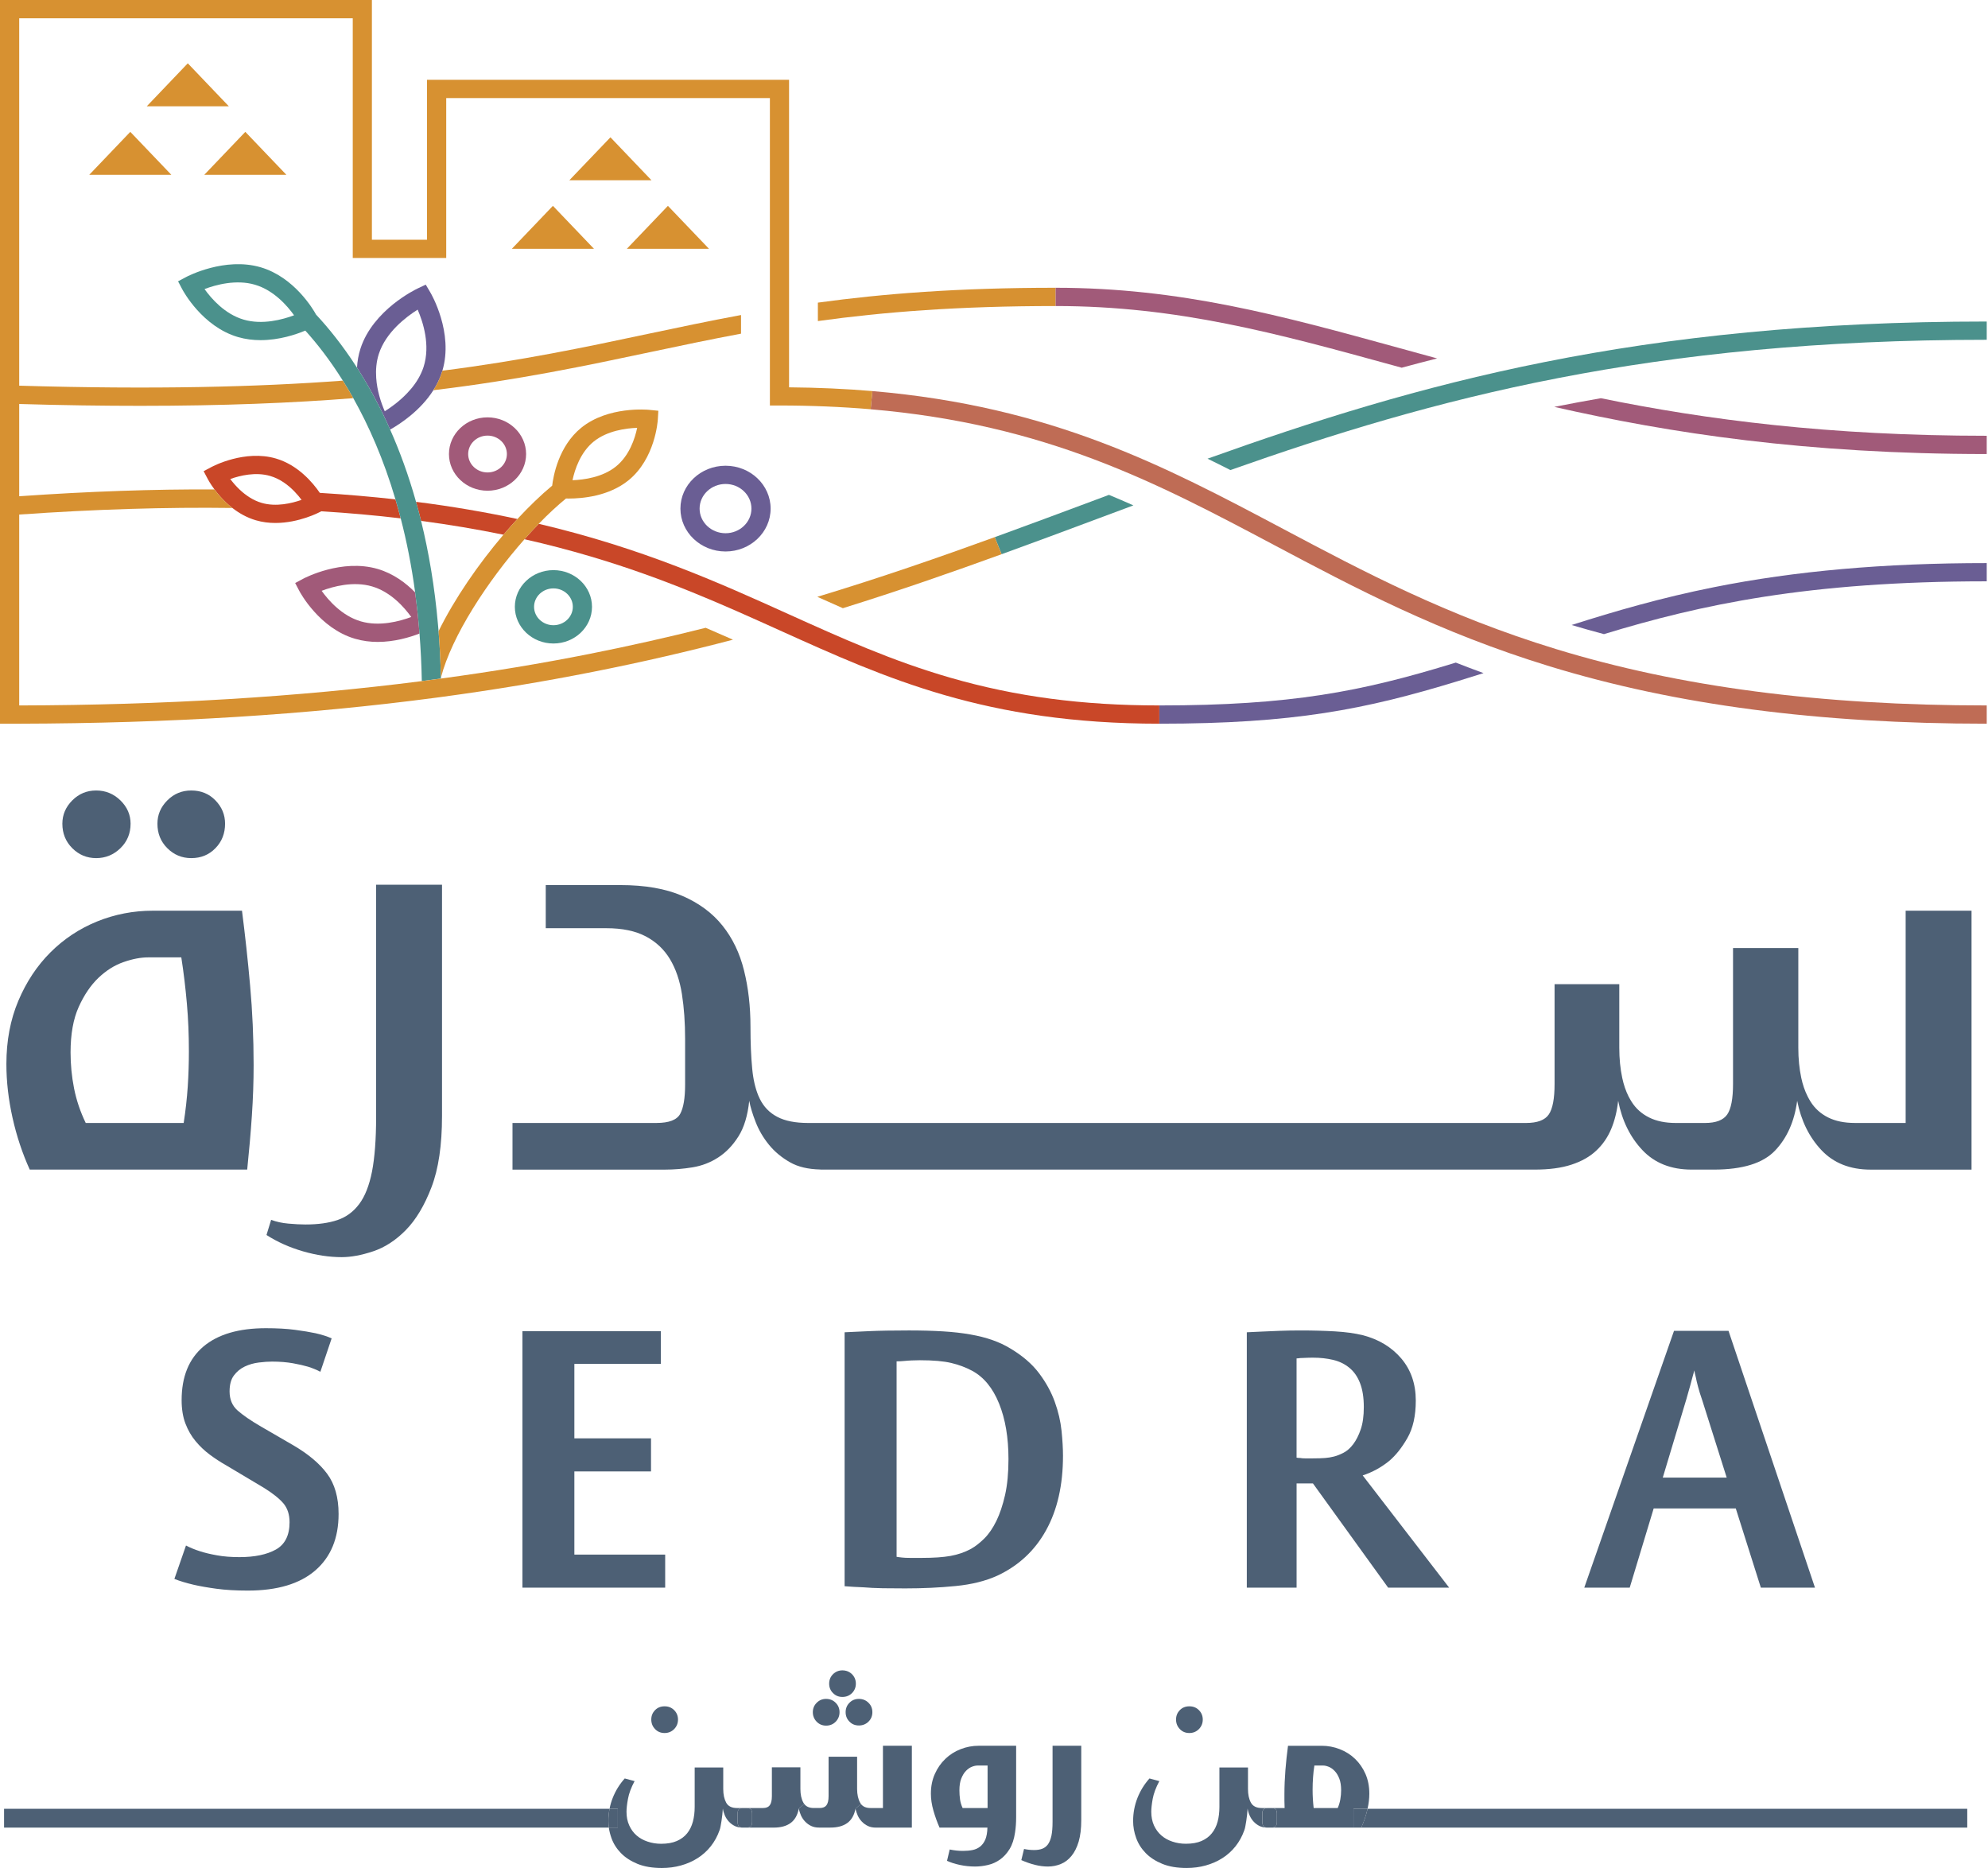 <svg width="149" height="140" viewBox="0 0 149 140" fill="none" xmlns="http://www.w3.org/2000/svg">
<path d="M148.905 52.87V54.239C136.315 54.239 125.61 52.834 116.17 49.946C107.838 47.396 101.56 44.067 95.485 40.843C86.718 36.194 78.437 31.8 65.254 30.673L65.383 29.31C78.868 30.462 87.28 34.926 96.187 39.648C102.198 42.839 108.416 46.135 116.611 48.642C125.905 51.486 136.468 52.87 148.905 52.87Z" fill="#BF6C55"/>
<path d="M128.488 44.003C124.516 44.795 121.056 45.802 117.791 46.842C118.589 47.081 119.396 47.307 120.215 47.526C127.428 45.326 135.492 43.568 148.905 43.568V42.202C141.227 42.2 134.55 42.789 128.488 44.003Z" fill="#6A5E94"/>
<path d="M108.815 49.75C102.036 51.819 96.787 52.87 86.891 52.87V54.239C96.979 54.239 102.334 53.166 109.255 51.051C109.908 50.853 110.552 50.652 111.191 50.448C110.483 50.19 109.791 49.926 109.11 49.659C109.013 49.687 108.913 49.72 108.815 49.75Z" fill="#6A5E94"/>
<path d="M54.38 34.905C52.513 34.905 50.998 36.345 50.998 38.118C50.998 39.889 52.513 41.332 54.38 41.332C56.243 41.332 57.758 39.889 57.758 38.118C57.758 36.345 56.243 34.905 54.38 34.905ZM54.38 39.964C53.308 39.964 52.435 39.136 52.435 38.118C52.435 37.099 53.308 36.272 54.38 36.272C55.448 36.272 56.32 37.098 56.32 38.118C56.32 39.136 55.448 39.964 54.38 39.964Z" fill="#6A5E94"/>
<path d="M31.909 21.331L31.296 21.623C31.227 21.655 30.392 22.058 29.455 22.811C28.522 23.569 27.486 24.677 27.019 26.121C26.865 26.601 26.782 27.082 26.757 27.553C26.931 27.826 27.109 28.108 27.283 28.403C27.364 28.536 27.443 28.673 27.524 28.811C27.693 29.103 27.862 29.401 28.027 29.712C28.341 30.294 28.654 30.909 28.955 31.562C29.052 31.769 29.149 31.982 29.241 32.196C29.965 31.788 31.503 30.792 32.481 29.245C32.743 28.837 32.963 28.39 33.12 27.905C33.135 27.864 33.145 27.82 33.158 27.78C34.008 24.93 32.319 22.02 32.244 21.899L31.909 21.331ZM28.838 30.823C28.706 30.52 28.554 30.126 28.431 29.674C28.32 29.263 28.227 28.802 28.196 28.32C28.157 27.738 28.199 27.123 28.394 26.524C28.921 24.9 30.433 23.753 31.303 23.206C31.701 24.12 32.273 25.871 31.746 27.503C31.695 27.663 31.632 27.822 31.56 27.974C31.3 28.544 30.922 29.044 30.515 29.468C29.937 30.077 29.298 30.534 28.838 30.823Z" fill="#6A5E94"/>
<path d="M119.982 29.845C118.799 30.052 117.634 30.267 116.492 30.495C125.147 32.46 135.364 34.029 148.904 34.029V32.66C137.123 32.66 127.877 31.46 119.982 29.845Z" fill="#A15A79"/>
<path d="M79.109 21.567V22.936C88.252 22.936 95.74 24.997 104.411 27.381C104.625 27.441 104.844 27.499 105.058 27.559C105.931 27.321 106.815 27.088 107.711 26.862C106.732 26.595 105.765 26.328 104.811 26.066C96.034 23.652 88.454 21.567 79.109 21.567Z" fill="#A15A79"/>
<path d="M36.54 31.279C34.945 31.279 33.649 32.512 33.649 34.029C33.649 35.545 34.945 36.778 36.54 36.778C38.134 36.778 39.431 35.545 39.431 34.029C39.431 32.513 38.135 31.279 36.54 31.279ZM36.54 35.409C35.739 35.409 35.089 34.788 35.089 34.029C35.089 33.268 35.739 32.647 36.54 32.647C37.341 32.647 37.991 33.268 37.991 34.029C37.991 34.789 37.343 35.409 36.54 35.409Z" fill="#A15A79"/>
<path d="M31.268 45.654C31.222 45.228 31.171 44.811 31.115 44.4C30.428 43.697 29.489 42.989 28.309 42.642C25.618 41.856 22.837 43.314 22.719 43.377L22.123 43.696L22.43 44.281C22.46 44.339 22.834 45.042 23.538 45.825C24.24 46.612 25.27 47.484 26.616 47.875C27.185 48.041 27.757 48.11 28.308 48.11C29.573 48.11 30.723 47.761 31.442 47.482C31.422 47.24 31.401 47.001 31.379 46.763C31.349 46.384 31.312 46.017 31.268 45.654ZM27.888 43.951C29.294 44.362 30.304 45.519 30.822 46.241C29.966 46.562 28.443 46.979 27.04 46.568C25.634 46.157 24.624 45.001 24.106 44.279C24.962 43.954 26.482 43.537 27.888 43.951Z" fill="#A15A79"/>
<path d="M71.243 50.797C66.87 49.537 63.091 47.83 59.089 46.023C53.856 43.658 48.185 41.097 40.379 39.257C40.024 39.623 39.666 40.009 39.311 40.413C41 40.793 42.647 41.225 44.255 41.7C49.802 43.341 54.211 45.334 58.473 47.259C66.413 50.847 73.915 54.239 86.891 54.239V52.87C81.115 52.87 76.143 52.211 71.243 50.797Z" fill="#C94728"/>
<path d="M31.56 39.038C33.686 39.321 35.742 39.667 37.734 40.075C38.08 39.667 38.429 39.274 38.779 38.897C36.448 38.397 33.93 37.958 31.181 37.61C31.313 38.074 31.439 38.551 31.56 39.038Z" fill="#C94728"/>
<path d="M23.971 36.939C23.458 36.191 22.348 34.854 20.679 34.364C18.357 33.683 15.961 34.941 15.861 34.995L15.262 35.313L15.569 35.896C15.586 35.931 15.758 36.253 16.075 36.68C16.201 36.848 16.35 37.036 16.524 37.23C16.772 37.507 17.067 37.799 17.414 38.068C17.905 38.452 18.495 38.794 19.179 38.994C19.671 39.138 20.164 39.195 20.642 39.195C22.412 39.195 23.916 38.406 23.997 38.364L24.084 38.319C26.131 38.447 28.11 38.621 30.032 38.85C29.905 38.363 29.773 37.886 29.637 37.424C27.846 37.226 25.96 37.061 23.971 36.939ZM19.606 37.688C18.956 37.497 18.407 37.111 17.974 36.706C17.679 36.429 17.439 36.142 17.258 35.9C17.986 35.642 19.167 35.353 20.255 35.674C21.005 35.892 21.618 36.368 22.073 36.84C22.284 37.058 22.462 37.273 22.603 37.463C21.878 37.717 20.697 38.009 19.606 37.688Z" fill="#C94728"/>
<path d="M90.504 34.377C91.08 34.657 91.649 34.941 92.216 35.23C107.435 29.851 123.691 25.466 148.905 25.466V24.097C122.773 24.097 106.203 28.756 90.504 34.377Z" fill="#4B918C"/>
<path d="M81.82 37.573C79.456 38.455 77.011 39.367 74.557 40.258L75.069 41.537C77.529 40.644 79.978 39.732 82.345 38.847C83.216 38.523 84.08 38.199 84.947 37.877C84.344 37.609 83.734 37.343 83.116 37.088C82.684 37.252 82.254 37.413 81.82 37.573Z" fill="#4B918C"/>
<path d="M41.479 42.729C39.884 42.729 38.588 43.962 38.588 45.479C38.588 46.995 39.884 48.228 41.479 48.228C43.074 48.228 44.37 46.995 44.37 45.479C44.37 43.962 43.073 42.729 41.479 42.729ZM41.479 46.858C40.681 46.858 40.028 46.241 40.028 45.479C40.028 44.717 40.681 44.098 41.479 44.098C42.28 44.098 42.933 44.716 42.933 45.479C42.933 46.241 42.28 46.858 41.479 46.858Z" fill="#4B918C"/>
<path d="M33.045 50.788C33.02 49.584 32.96 48.42 32.87 47.302C32.856 47.142 32.842 46.977 32.828 46.817C32.577 43.948 32.132 41.362 31.56 39.038C31.439 38.551 31.313 38.074 31.181 37.608C30.615 35.596 29.953 33.797 29.241 32.198C29.15 31.982 29.052 31.771 28.955 31.564C28.654 30.911 28.343 30.294 28.027 29.713C27.862 29.404 27.693 29.104 27.524 28.812C27.443 28.673 27.364 28.538 27.283 28.404C27.109 28.111 26.931 27.827 26.756 27.554C25.675 25.87 24.607 24.561 23.691 23.58C23.691 23.577 23.691 23.577 23.688 23.575C23.474 23.183 22.05 20.767 19.532 20.03C16.845 19.247 14.058 20.703 13.942 20.766L13.346 21.084L13.653 21.667C13.713 21.781 15.15 24.476 17.838 25.262C18.408 25.428 18.98 25.493 19.53 25.493C20.933 25.493 22.195 25.066 22.882 24.776C23.741 25.726 24.717 26.965 25.695 28.527C25.96 28.941 26.219 29.38 26.479 29.842C27.627 31.884 28.744 34.39 29.639 37.424C29.777 37.886 29.907 38.363 30.034 38.85C30.475 40.547 30.844 42.391 31.115 44.4C31.169 44.811 31.221 45.228 31.268 45.652C31.31 46.017 31.349 46.384 31.379 46.76C31.401 46.996 31.422 47.237 31.442 47.479C31.53 48.622 31.592 49.81 31.614 51.045C32.093 50.985 32.569 50.921 33.045 50.855V50.788ZM19.108 21.339C20.514 21.75 21.523 22.907 22.041 23.629C21.186 23.95 19.665 24.367 18.259 23.953C16.855 23.542 15.844 22.387 15.329 21.664C16.183 21.342 17.703 20.926 19.108 21.339Z" fill="#4B918C"/>
<path d="M61.3 22.681V24.063C66.195 23.385 71.823 22.936 79.107 22.936V21.567C71.834 21.567 66.199 22.009 61.3 22.681Z" fill="#D79131"/>
<path d="M61.258 44.73C61.902 45.02 62.538 45.303 63.173 45.582C67.41 44.264 71.337 42.892 75.069 41.537L74.557 40.257C70.418 41.76 66.039 43.283 61.258 44.73Z" fill="#D79131"/>
<path d="M65.383 29.31C63.386 29.141 61.29 29.046 59.14 29.029V5.98H32.003V17.968H27.874V0H12.762H12.043H0V30.256V37.245V54.239H0.719H1.441C12.687 54.211 23.007 53.572 32.673 52.29C32.802 52.274 32.934 52.255 33.062 52.238C36.944 51.716 40.72 51.089 44.409 50.36C48.14 49.622 51.634 48.809 54.937 47.943C54.262 47.644 53.581 47.347 52.89 47.051C50.111 47.751 47.194 48.411 44.114 49.022C40.516 49.735 36.832 50.345 33.044 50.856C32.569 50.922 32.092 50.987 31.614 51.047C22.262 52.244 12.289 52.843 1.44 52.871V38.564C7.132 38.166 12.48 38.003 17.415 38.071C17.069 37.801 16.774 37.51 16.524 37.233C16.35 37.039 16.202 36.851 16.075 36.682C11.53 36.658 6.686 36.826 1.44 37.192V30.278C4.692 30.374 7.712 30.416 10.522 30.416C16.731 30.416 21.947 30.2 26.479 29.842C26.218 29.38 25.958 28.941 25.694 28.527C19.27 29.009 11.473 29.2 1.44 28.906V1.369H12.043H12.762H26.439V19.335H33.444V7.349H57.703V30.391H58.421C60.777 30.391 63.076 30.487 65.254 30.672L65.383 29.31Z" fill="#D79131"/>
<path d="M33.157 27.782C33.146 27.823 33.134 27.867 33.119 27.907C32.962 28.391 32.742 28.837 32.481 29.245C38.89 28.475 43.897 27.414 48.825 26.37C51.056 25.899 53.251 25.434 55.54 25.007V23.61C53.138 24.056 50.844 24.54 48.514 25.033C43.846 26.024 39.108 27.026 33.157 27.782Z" fill="#D79131"/>
<path d="M50.06 15.427L46.983 18.646H53.138L50.06 15.427Z" fill="#D79131"/>
<path d="M42.672 13.51H48.829L45.752 10.29L42.672 13.51Z" fill="#D79131"/>
<path d="M38.364 18.646H44.518L41.44 15.427L38.364 18.646Z" fill="#D79131"/>
<path d="M43.569 32.055C41.86 33.438 41.47 35.689 41.385 36.399C40.545 37.096 39.662 37.946 38.78 38.896C38.431 39.274 38.081 39.666 37.735 40.074C35.851 42.284 34.065 44.873 32.872 47.302C32.961 48.42 33.021 49.584 33.046 50.788C33.853 47.674 36.533 43.559 39.313 40.412C39.668 40.008 40.026 39.622 40.381 39.255C41.077 38.536 41.766 37.895 42.422 37.361C42.485 37.364 42.557 37.364 42.631 37.364C43.131 37.364 43.88 37.322 44.69 37.132C45.497 36.941 46.364 36.597 47.102 36.002C49.108 34.377 49.298 31.553 49.304 31.435L49.343 30.785L48.662 30.717C48.535 30.705 45.575 30.428 43.569 32.055ZM46.167 34.96C45.162 35.774 43.762 35.959 42.91 35.991C43.078 35.193 43.496 33.909 44.497 33.094C45.503 32.283 46.904 32.095 47.755 32.066C47.59 32.861 47.171 34.15 46.167 34.96Z" fill="#D79131"/>
<path d="M18.387 9.882L15.31 13.102H21.465L18.387 9.882Z" fill="#D79131"/>
<path d="M14.075 4.745L10.999 7.967H17.152L14.075 4.745Z" fill="#D79131"/>
<path d="M6.688 13.102H12.843L9.765 9.882L6.688 13.102Z" fill="#D79131"/>
<path d="M147.445 135.561V136.974H102.025C102.213 136.56 102.362 136.132 102.468 135.69C102.48 135.647 102.489 135.605 102.496 135.561H147.445Z" fill="#4D6075"/>
<path d="M102.495 135.561C102.487 135.603 102.478 135.647 102.467 135.69C102.362 136.132 102.214 136.56 102.026 136.974H101.443V135.561H102.495Z" fill="#4D6075"/>
<path d="M95.703 135.912V136.543C95.703 136.697 95.672 136.805 95.609 136.874C95.546 136.94 95.427 136.974 95.246 136.974H95.044C94.863 136.974 94.75 136.937 94.696 136.865C94.642 136.793 94.614 136.685 94.614 136.543V135.897C94.614 135.771 94.645 135.674 94.702 135.608C94.762 135.54 94.876 135.505 95.044 135.505H95.246C95.427 135.505 95.546 135.536 95.609 135.599C95.67 135.663 95.703 135.766 95.703 135.912Z" fill="#4D6075"/>
<path d="M95.246 135.506H96.282C96.273 135.326 96.267 135.15 96.267 134.975V134.459C96.267 133.864 96.294 133.263 96.342 132.649C96.391 132.036 96.457 131.43 96.536 130.84H99.051C99.528 130.84 99.982 130.925 100.419 131.096C100.854 131.265 101.235 131.507 101.561 131.821C101.89 132.135 102.149 132.513 102.343 132.951C102.534 133.392 102.631 133.885 102.631 134.431C102.631 134.787 102.588 135.164 102.497 135.561H101.444V136.974H95.246C95.427 136.974 95.546 136.94 95.609 136.874C95.672 136.805 95.703 136.697 95.703 136.543V135.911C95.703 135.766 95.672 135.663 95.609 135.6C95.546 135.537 95.425 135.506 95.246 135.506ZM100.457 134.855C100.497 134.626 100.517 134.398 100.517 134.175C100.517 133.825 100.472 133.53 100.378 133.293C100.284 133.057 100.167 132.865 100.027 132.723C99.888 132.58 99.741 132.474 99.584 132.414C99.427 132.351 99.285 132.32 99.159 132.32H98.513C98.467 132.607 98.434 132.9 98.413 133.199C98.39 133.499 98.379 133.816 98.379 134.147C98.379 134.595 98.406 135.049 98.459 135.506H100.262C100.352 135.301 100.418 135.084 100.457 134.855Z" fill="#4D6075"/>
<path d="M94.694 136.865C94.748 136.937 94.863 136.974 95.042 136.974H94.976C94.758 136.974 94.571 136.934 94.402 136.854C94.236 136.772 94.091 136.663 93.965 136.528C93.838 136.394 93.739 136.242 93.662 136.071C93.587 135.9 93.536 135.727 93.508 135.546C93.499 135.691 93.485 135.843 93.469 136.005C93.451 136.165 93.432 136.32 93.408 136.468C93.385 136.616 93.363 136.751 93.339 136.873C93.316 136.993 93.294 137.09 93.265 137.16C93.105 137.617 92.882 138.022 92.6 138.377C92.317 138.731 91.989 139.027 91.612 139.265C91.235 139.504 90.818 139.685 90.368 139.811C89.914 139.937 89.437 139.999 88.935 139.999C88.228 139.999 87.619 139.896 87.114 139.69C86.606 139.482 86.192 139.213 85.87 138.883C85.547 138.552 85.308 138.176 85.156 137.753C85.002 137.331 84.927 136.905 84.927 136.478C84.927 135.876 85.036 135.303 85.25 134.754C85.465 134.208 85.767 133.721 86.153 133.289C86.279 133.323 86.401 133.358 86.521 133.389C86.644 133.42 86.766 133.455 86.892 133.489C86.633 133.974 86.467 134.419 86.394 134.821C86.322 135.223 86.288 135.546 86.288 135.788C86.288 136.165 86.354 136.504 86.487 136.804C86.624 137.103 86.807 137.354 87.041 137.558C87.273 137.761 87.549 137.915 87.865 138.02C88.185 138.129 88.522 138.183 88.881 138.183C89.346 138.183 89.74 138.114 90.056 137.975C90.376 137.835 90.633 137.643 90.83 137.395C91.027 137.15 91.172 136.858 91.261 136.522C91.352 136.184 91.395 135.818 91.395 135.411V132.466H93.536V134.082C93.536 134.492 93.608 134.836 93.756 135.103C93.904 135.371 94.176 135.505 94.569 135.505H95.04C94.871 135.505 94.757 135.539 94.698 135.608C94.641 135.674 94.61 135.771 94.61 135.895V136.541C94.612 136.685 94.64 136.794 94.694 136.865Z" fill="#4D6075"/>
<path d="M89.859 128.17C90.05 128.361 90.147 128.599 90.147 128.875C90.147 129.155 90.05 129.391 89.859 129.588C89.665 129.785 89.425 129.884 89.14 129.884C88.852 129.884 88.615 129.785 88.427 129.588C88.239 129.391 88.144 129.154 88.144 128.875C88.144 128.597 88.237 128.361 88.427 128.17C88.615 127.977 88.852 127.883 89.14 127.883C89.425 127.881 89.665 127.975 89.859 128.17Z" fill="#4D6075"/>
<path d="M81.04 130.838V136.422C81.04 137.05 80.974 137.582 80.847 138.02C80.716 138.461 80.535 138.82 80.306 139.098C80.078 139.376 79.812 139.578 79.507 139.702C79.201 139.827 78.879 139.89 78.54 139.89C78.234 139.89 77.911 139.85 77.57 139.765C77.231 139.68 76.89 139.56 76.548 139.409L76.751 138.575C77.002 138.627 77.252 138.654 77.505 138.654C77.737 138.654 77.939 138.624 78.11 138.56C78.281 138.497 78.424 138.386 78.541 138.232C78.656 138.072 78.743 137.858 78.804 137.583C78.861 137.309 78.889 136.964 78.889 136.541V130.838H81.04Z" fill="#4D6075"/>
<path d="M76.16 130.838V136.179C76.16 136.601 76.132 136.986 76.078 137.335C76.006 137.837 75.869 138.251 75.669 138.58C75.467 138.908 75.226 139.171 74.95 139.368C74.67 139.564 74.368 139.702 74.039 139.776C73.713 139.852 73.39 139.89 73.079 139.89C72.69 139.89 72.315 139.85 71.941 139.77C71.569 139.691 71.249 139.588 70.978 139.462L71.18 138.613C71.522 138.685 71.854 138.719 72.177 138.719C72.436 138.719 72.676 138.698 72.896 138.653C73.116 138.607 73.307 138.519 73.467 138.39C73.63 138.26 73.757 138.082 73.853 137.859C73.944 137.633 73.998 137.34 74.007 136.971H70.417C70.237 136.557 70.083 136.132 69.958 135.693C69.832 135.253 69.77 134.833 69.77 134.428C69.77 133.882 69.87 133.389 70.067 132.95C70.263 132.511 70.526 132.133 70.855 131.82C71.18 131.506 71.562 131.264 71.996 131.095C72.434 130.923 72.887 130.838 73.364 130.838H76.16ZM74.019 135.507V132.321H73.267C73.141 132.321 72.999 132.351 72.842 132.414C72.684 132.475 72.536 132.58 72.398 132.723C72.259 132.865 72.142 133.057 72.048 133.294C71.954 133.53 71.908 133.825 71.908 134.175C71.908 134.409 71.923 134.635 71.954 134.855C71.984 135.075 72.051 135.292 72.147 135.505H74.019V135.507Z" fill="#4D6075"/>
<path d="M68.343 130.838V136.973H65.64C65.414 136.973 65.218 136.933 65.049 136.852C64.877 136.77 64.726 136.661 64.598 136.526C64.468 136.391 64.365 136.24 64.287 136.07C64.212 135.898 64.157 135.731 64.118 135.559L64.523 135.197C64.675 135.402 64.914 135.505 65.237 135.505H66.176V130.837H68.343V130.838Z" fill="#4D6075"/>
<path d="M65.096 127.619C65.29 127.809 65.384 128.047 65.384 128.323C65.384 128.599 65.29 128.837 65.096 129.027C64.902 129.221 64.662 129.319 64.377 129.319C64.089 129.319 63.851 129.223 63.664 129.027C63.476 128.837 63.38 128.599 63.38 128.323C63.38 128.046 63.474 127.809 63.664 127.619C63.851 127.425 64.089 127.326 64.377 127.326C64.662 127.328 64.901 127.425 65.096 127.619Z" fill="#4D6075"/>
<path d="M64.465 135.103C64.482 135.137 64.501 135.169 64.525 135.197L64.12 135.559C64.023 136.045 63.818 136.402 63.504 136.629C63.189 136.858 62.767 136.971 62.239 136.971H61.39C61.164 136.971 60.968 136.932 60.799 136.851C60.627 136.769 60.476 136.66 60.348 136.525C60.218 136.391 60.114 136.239 60.037 136.069C59.962 135.897 59.907 135.73 59.868 135.558L60.273 135.195C60.425 135.401 60.664 135.504 60.987 135.504H61.443C61.675 135.504 61.842 135.435 61.945 135.295C62.048 135.159 62.102 134.93 62.102 134.616V131.659H64.24V134.08C64.242 134.493 64.317 134.836 64.465 135.103Z" fill="#4D6075"/>
<path d="M63.859 125.477C64.049 125.671 64.146 125.909 64.146 126.185C64.146 126.462 64.049 126.698 63.859 126.889C63.665 127.083 63.424 127.181 63.137 127.181C62.859 127.181 62.626 127.084 62.432 126.889C62.239 126.698 62.145 126.461 62.145 126.185C62.145 125.909 62.239 125.671 62.432 125.477C62.626 125.287 62.861 125.188 63.137 125.188C63.426 125.19 63.665 125.287 63.859 125.477Z" fill="#4D6075"/>
<path d="M62.635 127.619C62.826 127.809 62.923 128.047 62.923 128.323C62.923 128.599 62.826 128.84 62.635 129.036C62.441 129.233 62.201 129.33 61.916 129.33C61.636 129.33 61.402 129.233 61.209 129.036C61.018 128.84 60.921 128.599 60.921 128.323C60.921 128.046 61.018 127.809 61.209 127.619C61.402 127.425 61.637 127.326 61.916 127.326C62.201 127.328 62.441 127.425 62.635 127.619Z" fill="#4D6075"/>
<path d="M56.371 135.912V136.543C56.371 136.697 56.34 136.805 56.277 136.874C56.214 136.94 56.095 136.974 55.914 136.974H55.712C55.534 136.974 55.419 136.937 55.364 136.865C55.31 136.793 55.285 136.685 55.285 136.543V135.897C55.285 135.771 55.313 135.674 55.37 135.608C55.43 135.54 55.545 135.505 55.712 135.505H55.914C56.095 135.505 56.214 135.536 56.277 135.599C56.34 135.663 56.371 135.766 56.371 135.912Z" fill="#4D6075"/>
<path d="M59.868 135.561C59.771 136.047 59.566 136.403 59.252 136.631C58.938 136.86 58.515 136.973 57.987 136.973H55.915C56.095 136.973 56.214 136.939 56.277 136.873C56.34 136.804 56.371 136.695 56.371 136.541V135.91C56.371 135.765 56.34 135.662 56.277 135.599C56.214 135.536 56.095 135.505 55.915 135.505H57.193C57.425 135.505 57.592 135.436 57.695 135.297C57.797 135.16 57.852 134.931 57.852 134.617V132.454H59.99V134.081C59.99 134.492 60.065 134.836 60.213 135.103C60.231 135.138 60.25 135.169 60.273 135.197L59.868 135.561Z" fill="#4D6075"/>
<path d="M50.529 128.17C50.719 128.361 50.816 128.599 50.816 128.875C50.816 129.155 50.719 129.391 50.529 129.588C50.335 129.785 50.094 129.884 49.809 129.884C49.522 129.884 49.284 129.785 49.096 129.588C48.908 129.391 48.813 129.154 48.813 128.875C48.813 128.597 48.907 128.361 49.096 128.17C49.284 127.977 49.522 127.883 49.809 127.883C50.094 127.881 50.333 127.975 50.529 128.17Z" fill="#4D6075"/>
<path d="M47.066 134.821C46.991 135.223 46.957 135.546 46.957 135.79C46.957 136.167 47.023 136.506 47.16 136.805C47.293 137.105 47.477 137.356 47.71 137.56C47.942 137.762 48.218 137.916 48.538 138.022C48.855 138.13 49.194 138.185 49.552 138.185C50.02 138.185 50.41 138.116 50.73 137.976C51.047 137.837 51.304 137.646 51.504 137.397C51.7 137.152 51.843 136.859 51.932 136.523C52.023 136.186 52.066 135.819 52.066 135.413V132.467H54.207V134.083C54.207 134.494 54.282 134.837 54.427 135.104C54.575 135.373 54.846 135.506 55.24 135.506H55.711C55.542 135.506 55.428 135.542 55.369 135.609C55.312 135.675 55.284 135.772 55.284 135.898V136.543C55.284 136.685 55.31 136.793 55.363 136.865C55.417 136.937 55.535 136.974 55.711 136.974H55.645C55.428 136.974 55.24 136.934 55.074 136.854C54.905 136.771 54.76 136.663 54.634 136.528C54.508 136.394 54.408 136.242 54.331 136.071C54.257 135.9 54.205 135.727 54.177 135.546C54.169 135.691 54.154 135.842 54.138 136.005C54.12 136.165 54.101 136.319 54.078 136.468C54.054 136.616 54.032 136.749 54.008 136.873C53.985 136.993 53.963 137.09 53.934 137.16C53.774 137.617 53.551 138.022 53.269 138.377C52.986 138.731 52.658 139.027 52.281 139.265C51.904 139.504 51.49 139.685 51.037 139.811C50.583 139.937 50.106 140 49.605 140C48.897 140 48.288 139.897 47.783 139.692C47.276 139.483 46.862 139.215 46.539 138.883C46.216 138.552 45.977 138.176 45.826 137.753C45.735 137.493 45.669 137.237 45.632 136.974H46.305V135.561H45.686C45.74 135.283 45.817 135.015 45.921 134.754C46.135 134.209 46.438 133.72 46.824 133.289C46.95 133.323 47.072 133.358 47.192 133.389C47.315 133.42 47.437 133.455 47.563 133.489C47.303 133.973 47.138 134.418 47.066 134.821Z" fill="#4D6075"/>
<path d="M46.306 135.561V136.974H45.633C45.609 136.808 45.599 136.642 45.599 136.478C45.599 136.164 45.627 135.859 45.687 135.562H46.306V135.561Z" fill="#4D6075"/>
<path d="M0.305 135.561H45.687C45.627 135.857 45.599 136.162 45.599 136.476C45.599 136.642 45.611 136.808 45.633 136.973H0.305V135.561Z" fill="#4D6075"/>
<path d="M129.551 99.741L136.032 118.989H131.975L130.097 113.055H123.942L122.147 118.989H118.741L125.467 99.741H129.551ZM129.415 110.74L127.59 104.969C127.445 104.552 127.337 104.201 127.265 103.921C127.19 103.638 127.136 103.407 127.102 103.224C127.047 103.027 127.011 102.852 126.99 102.707C126.918 102.982 126.848 103.244 126.773 103.498C126.719 103.715 126.656 103.946 126.582 104.192C126.51 104.437 126.449 104.66 126.394 104.86L124.625 110.74H129.415Z" fill="#4D6075"/>
<path d="M102.133 110.577L108.614 118.989H104.041L98.403 111.176H97.179V118.989H93.448V99.85C93.793 99.831 94.185 99.813 94.619 99.795C94.985 99.775 95.416 99.759 95.912 99.741C96.411 99.721 96.951 99.713 97.534 99.713C98.425 99.713 99.264 99.737 100.052 99.782C100.843 99.828 101.536 99.922 102.136 100.068C103.335 100.377 104.296 100.959 105.023 101.81C105.748 102.664 106.113 103.717 106.113 104.97C106.113 106.115 105.902 107.048 105.485 107.773C105.068 108.501 104.615 109.072 104.123 109.489C103.52 109.979 102.858 110.341 102.133 110.577ZM101.985 107.132C102.139 106.686 102.217 106.129 102.217 105.459C102.217 104.731 102.12 104.128 101.929 103.646C101.741 103.166 101.473 102.785 101.126 102.505C100.782 102.223 100.378 102.028 99.916 101.919C99.451 101.807 98.949 101.753 98.403 101.753C98.168 101.753 97.971 101.759 97.817 101.768C97.663 101.777 97.54 101.782 97.449 101.782C97.34 101.799 97.249 101.809 97.177 101.809V109.245C97.249 109.263 97.34 109.271 97.449 109.271C97.54 109.289 97.663 109.301 97.817 109.301H98.376C98.793 109.301 99.11 109.289 99.33 109.271C99.547 109.255 99.764 109.217 99.98 109.163C100.2 109.108 100.44 109.012 100.702 108.877C100.965 108.74 101.207 108.526 101.424 108.237C101.643 107.946 101.831 107.578 101.985 107.132Z" fill="#4D6075"/>
<path d="M79.562 107.229C79.634 107.936 79.671 108.561 79.671 109.107C79.671 111.302 79.248 113.163 78.403 114.688C77.561 116.213 76.34 117.349 74.743 118.094C73.87 118.49 72.831 118.75 71.623 118.868C70.415 118.988 69.159 119.045 67.851 119.045C67.272 119.045 66.71 119.042 66.164 119.033C65.618 119.022 65.139 119 64.72 118.964C64.231 118.945 63.757 118.919 63.303 118.882V99.85C63.723 99.829 64.325 99.804 65.116 99.766C65.904 99.73 66.909 99.712 68.124 99.712C69.067 99.712 69.918 99.735 70.668 99.781C71.422 99.826 72.106 99.904 72.725 100.013C73.341 100.121 73.896 100.261 74.386 100.435C74.875 100.607 75.329 100.821 75.745 101.075C76.654 101.621 77.367 102.237 77.883 102.927C78.4 103.615 78.792 104.329 79.055 105.062C79.322 105.799 79.487 106.521 79.562 107.229ZM75.329 112.048C75.5 111.286 75.585 110.387 75.585 109.354C75.585 107.738 75.35 106.348 74.878 105.186C74.407 104.023 73.736 103.208 72.863 102.736C72.392 102.483 71.87 102.286 71.299 102.151C70.728 102.014 69.943 101.945 68.943 101.945C68.744 101.945 68.538 101.951 68.33 101.96C68.121 101.969 67.936 101.984 67.774 102C67.574 102.02 67.383 102.028 67.2 102.028V116.678C67.291 116.696 67.429 116.712 67.608 116.732C67.753 116.75 67.95 116.759 68.193 116.759H69.106C69.976 116.759 70.691 116.71 71.244 116.611C71.798 116.511 72.31 116.335 72.782 116.079C73.108 115.896 73.438 115.636 73.776 115.303C74.113 114.967 74.41 114.533 74.675 113.995C74.938 113.458 75.154 112.81 75.329 112.048Z" fill="#4D6075"/>
<path d="M49.855 116.512V118.989H39.156V99.768H49.529V102.22H43.049V107.799H48.793V110.278H43.049V116.512H49.855Z" fill="#4D6075"/>
<path d="M24.52 110.454C25.09 111.225 25.377 112.23 25.377 113.463C25.377 115.278 24.797 116.688 23.635 117.696C22.472 118.703 20.786 119.209 18.57 119.209C17.679 119.209 16.9 119.164 16.227 119.072C15.556 118.981 14.985 118.881 14.514 118.772C13.968 118.643 13.487 118.501 13.07 118.335L13.94 115.831C14.248 115.994 14.602 116.139 15.003 116.266C15.347 116.377 15.764 116.477 16.256 116.565C16.747 116.656 17.309 116.701 17.944 116.701C19.088 116.701 20.001 116.511 20.68 116.131C21.36 115.748 21.702 115.068 21.702 114.086C21.702 113.507 21.548 113.036 21.24 112.67C20.928 112.308 20.44 111.916 19.766 111.499L16.934 109.811C16.517 109.575 16.115 109.312 15.723 109.02C15.333 108.73 14.978 108.395 14.661 108.012C14.344 107.632 14.09 107.193 13.899 106.693C13.708 106.194 13.613 105.608 13.613 104.935C13.613 103.177 14.159 101.838 15.246 100.918C16.337 100.001 17.895 99.544 19.931 99.544C20.764 99.544 21.492 99.584 22.108 99.666C22.725 99.747 23.241 99.835 23.658 99.923C24.132 100.032 24.531 100.159 24.857 100.306L24.012 102.81C23.74 102.667 23.432 102.538 23.087 102.43C22.779 102.339 22.399 102.252 21.945 102.17C21.492 102.091 20.973 102.047 20.393 102.047C20.102 102.047 19.771 102.069 19.399 102.116C19.025 102.161 18.677 102.261 18.349 102.415C18.023 102.569 17.751 102.792 17.533 103.083C17.315 103.373 17.207 103.771 17.207 104.282C17.207 104.879 17.406 105.356 17.806 105.71C18.205 106.063 18.793 106.47 19.575 106.923L21.97 108.312C23.099 108.97 23.949 109.684 24.52 110.454Z" fill="#4D6075"/>
<path d="M142.828 68.254V84.162H139.025C138.237 84.162 137.567 84.025 137.013 83.748C136.46 83.471 136.023 83.077 135.703 82.567C135.624 82.44 135.549 82.307 135.48 82.17C135.271 81.757 135.112 81.291 135.003 80.778C134.858 80.092 134.783 79.342 134.783 78.525V71.052H129.89V81.234C129.89 82.342 129.745 83.107 129.453 83.529C129.159 83.952 128.604 84.163 127.791 84.163H125.605C124.82 84.163 124.149 84.027 123.596 83.749C123.043 83.472 122.605 83.079 122.285 82.568C122.206 82.442 122.131 82.308 122.059 82.172C121.851 81.758 121.694 81.293 121.585 80.779C121.44 80.094 121.365 79.344 121.365 78.526V73.761H116.515V81.234C116.515 82.342 116.37 83.107 116.078 83.529C115.787 83.952 115.219 84.163 114.374 84.163H108.78H107.424H102.661H100.868H96.54H67.653H62.758H61.534H60.574C59.611 84.163 58.838 84.012 58.257 83.704C57.674 83.399 57.238 82.948 56.946 82.351C56.909 82.276 56.874 82.2 56.84 82.119C56.609 81.563 56.452 80.889 56.378 80.098C56.29 79.196 56.248 78.148 56.248 76.952C56.248 75.436 56.088 74.031 55.765 72.736C55.445 71.437 54.906 70.316 54.149 69.371C53.39 68.422 52.385 67.68 51.135 67.141C49.881 66.601 48.338 66.334 46.502 66.334H40.904V69.566H45.449C46.645 69.566 47.627 69.771 48.401 70.179C49.171 70.587 49.777 71.155 50.213 71.883C50.65 72.611 50.95 73.484 51.11 74.505C51.27 75.525 51.349 76.647 51.349 77.869V81.28C51.349 82.298 51.226 83.035 50.978 83.485C50.73 83.936 50.138 84.162 49.208 84.162H38.411V87.659H49.818C50.518 87.659 51.217 87.602 51.917 87.486C52.617 87.37 53.258 87.12 53.841 86.74C54.423 86.363 54.925 85.838 55.348 85.167C55.771 84.499 56.039 83.609 56.155 82.501C56.243 82.969 56.403 83.5 56.638 84.096C56.87 84.693 57.197 85.255 57.62 85.779C58.042 86.302 58.574 86.748 59.215 87.112C59.817 87.455 60.571 87.628 61.459 87.649C61.485 87.649 61.504 87.657 61.531 87.657H61.619H62.755H67.65H96.542H100.869H102.663H107.425H108.781H115.03C116.108 87.657 117.026 87.536 117.784 87.286C118.54 87.038 119.161 86.689 119.639 86.235C120.122 85.785 120.493 85.245 120.756 84.62C121.019 83.995 121.193 83.287 121.281 82.499C121.572 83.986 122.175 85.217 123.094 86.193C124.013 87.169 125.244 87.657 126.788 87.657H128.446C130.605 87.657 132.134 87.183 133.036 86.237C133.939 85.292 134.492 84.044 134.698 82.501C134.988 83.987 135.594 85.218 136.51 86.194C137.429 87.17 138.66 87.659 140.204 87.659H147.766V68.254H142.828Z" fill="#4D6075"/>
<path d="M28.189 83.729C28.189 85.39 28.086 86.743 27.884 87.794C27.678 88.842 27.358 89.658 26.921 90.24C26.484 90.823 25.936 91.225 25.282 91.442C24.626 91.662 23.832 91.771 22.898 91.771C22.521 91.771 22.091 91.748 21.611 91.705C21.129 91.662 20.7 91.566 20.321 91.423L19.974 92.559C20.787 93.082 21.698 93.489 22.703 93.781C23.712 94.072 24.679 94.219 25.612 94.219C26.309 94.219 27.096 94.073 27.97 93.781C28.843 93.489 29.661 92.96 30.42 92.186C31.175 91.416 31.818 90.344 32.341 88.975C32.866 87.605 33.129 85.829 33.129 83.642V66.305H28.19V83.729H28.189Z" fill="#4D6075"/>
<path d="M18.137 68.254H11.45C9.994 68.254 8.601 68.525 7.276 69.061C5.951 69.601 4.784 70.374 3.779 71.378C2.774 72.383 1.972 73.593 1.375 75.006C0.778 76.419 0.479 77.997 0.479 79.747C0.479 81.058 0.633 82.399 0.938 83.767C1.243 85.138 1.675 86.433 2.228 87.657H18.528C18.673 86.259 18.79 84.912 18.878 83.616C18.966 82.32 19.009 81.058 19.009 79.834C19.009 77.796 18.921 75.807 18.746 73.871C18.575 71.934 18.368 70.062 18.137 68.254ZM14.072 81.431C14.012 82.322 13.912 83.231 13.767 84.162H6.425C6.017 83.317 5.725 82.452 5.549 81.561C5.374 80.673 5.289 79.777 5.289 78.876C5.289 77.505 5.492 76.369 5.9 75.465C6.308 74.563 6.802 73.835 7.383 73.281C7.966 72.728 8.594 72.333 9.265 72.103C9.932 71.87 10.546 71.752 11.101 71.752H13.589C13.767 72.888 13.903 74.039 14.006 75.205C14.109 76.371 14.157 77.564 14.157 78.788C14.157 79.661 14.13 80.543 14.072 81.431Z" fill="#4D6075"/>
<path d="M14.335 64.313C15.063 64.313 15.667 64.065 16.147 63.569C16.63 63.075 16.869 62.464 16.869 61.733C16.869 61.066 16.63 60.483 16.147 59.987C15.667 59.491 15.063 59.244 14.335 59.244C13.635 59.244 13.036 59.489 12.541 59.987C12.045 60.483 11.799 61.066 11.799 61.733C11.799 62.464 12.044 63.075 12.541 63.569C13.036 64.065 13.635 64.313 14.335 64.313Z" fill="#4D6075"/>
<path d="M7.21 64.313C7.91 64.313 8.515 64.065 9.026 63.569C9.533 63.075 9.787 62.464 9.787 61.733C9.787 61.066 9.533 60.483 9.026 59.987C8.515 59.491 7.909 59.244 7.21 59.244C6.51 59.244 5.914 59.489 5.417 59.987C4.922 60.483 4.674 61.066 4.674 61.733C4.674 62.464 4.922 63.075 5.417 63.569C5.914 64.065 6.51 64.313 7.21 64.313Z" fill="#4D6075"/>
</svg>
